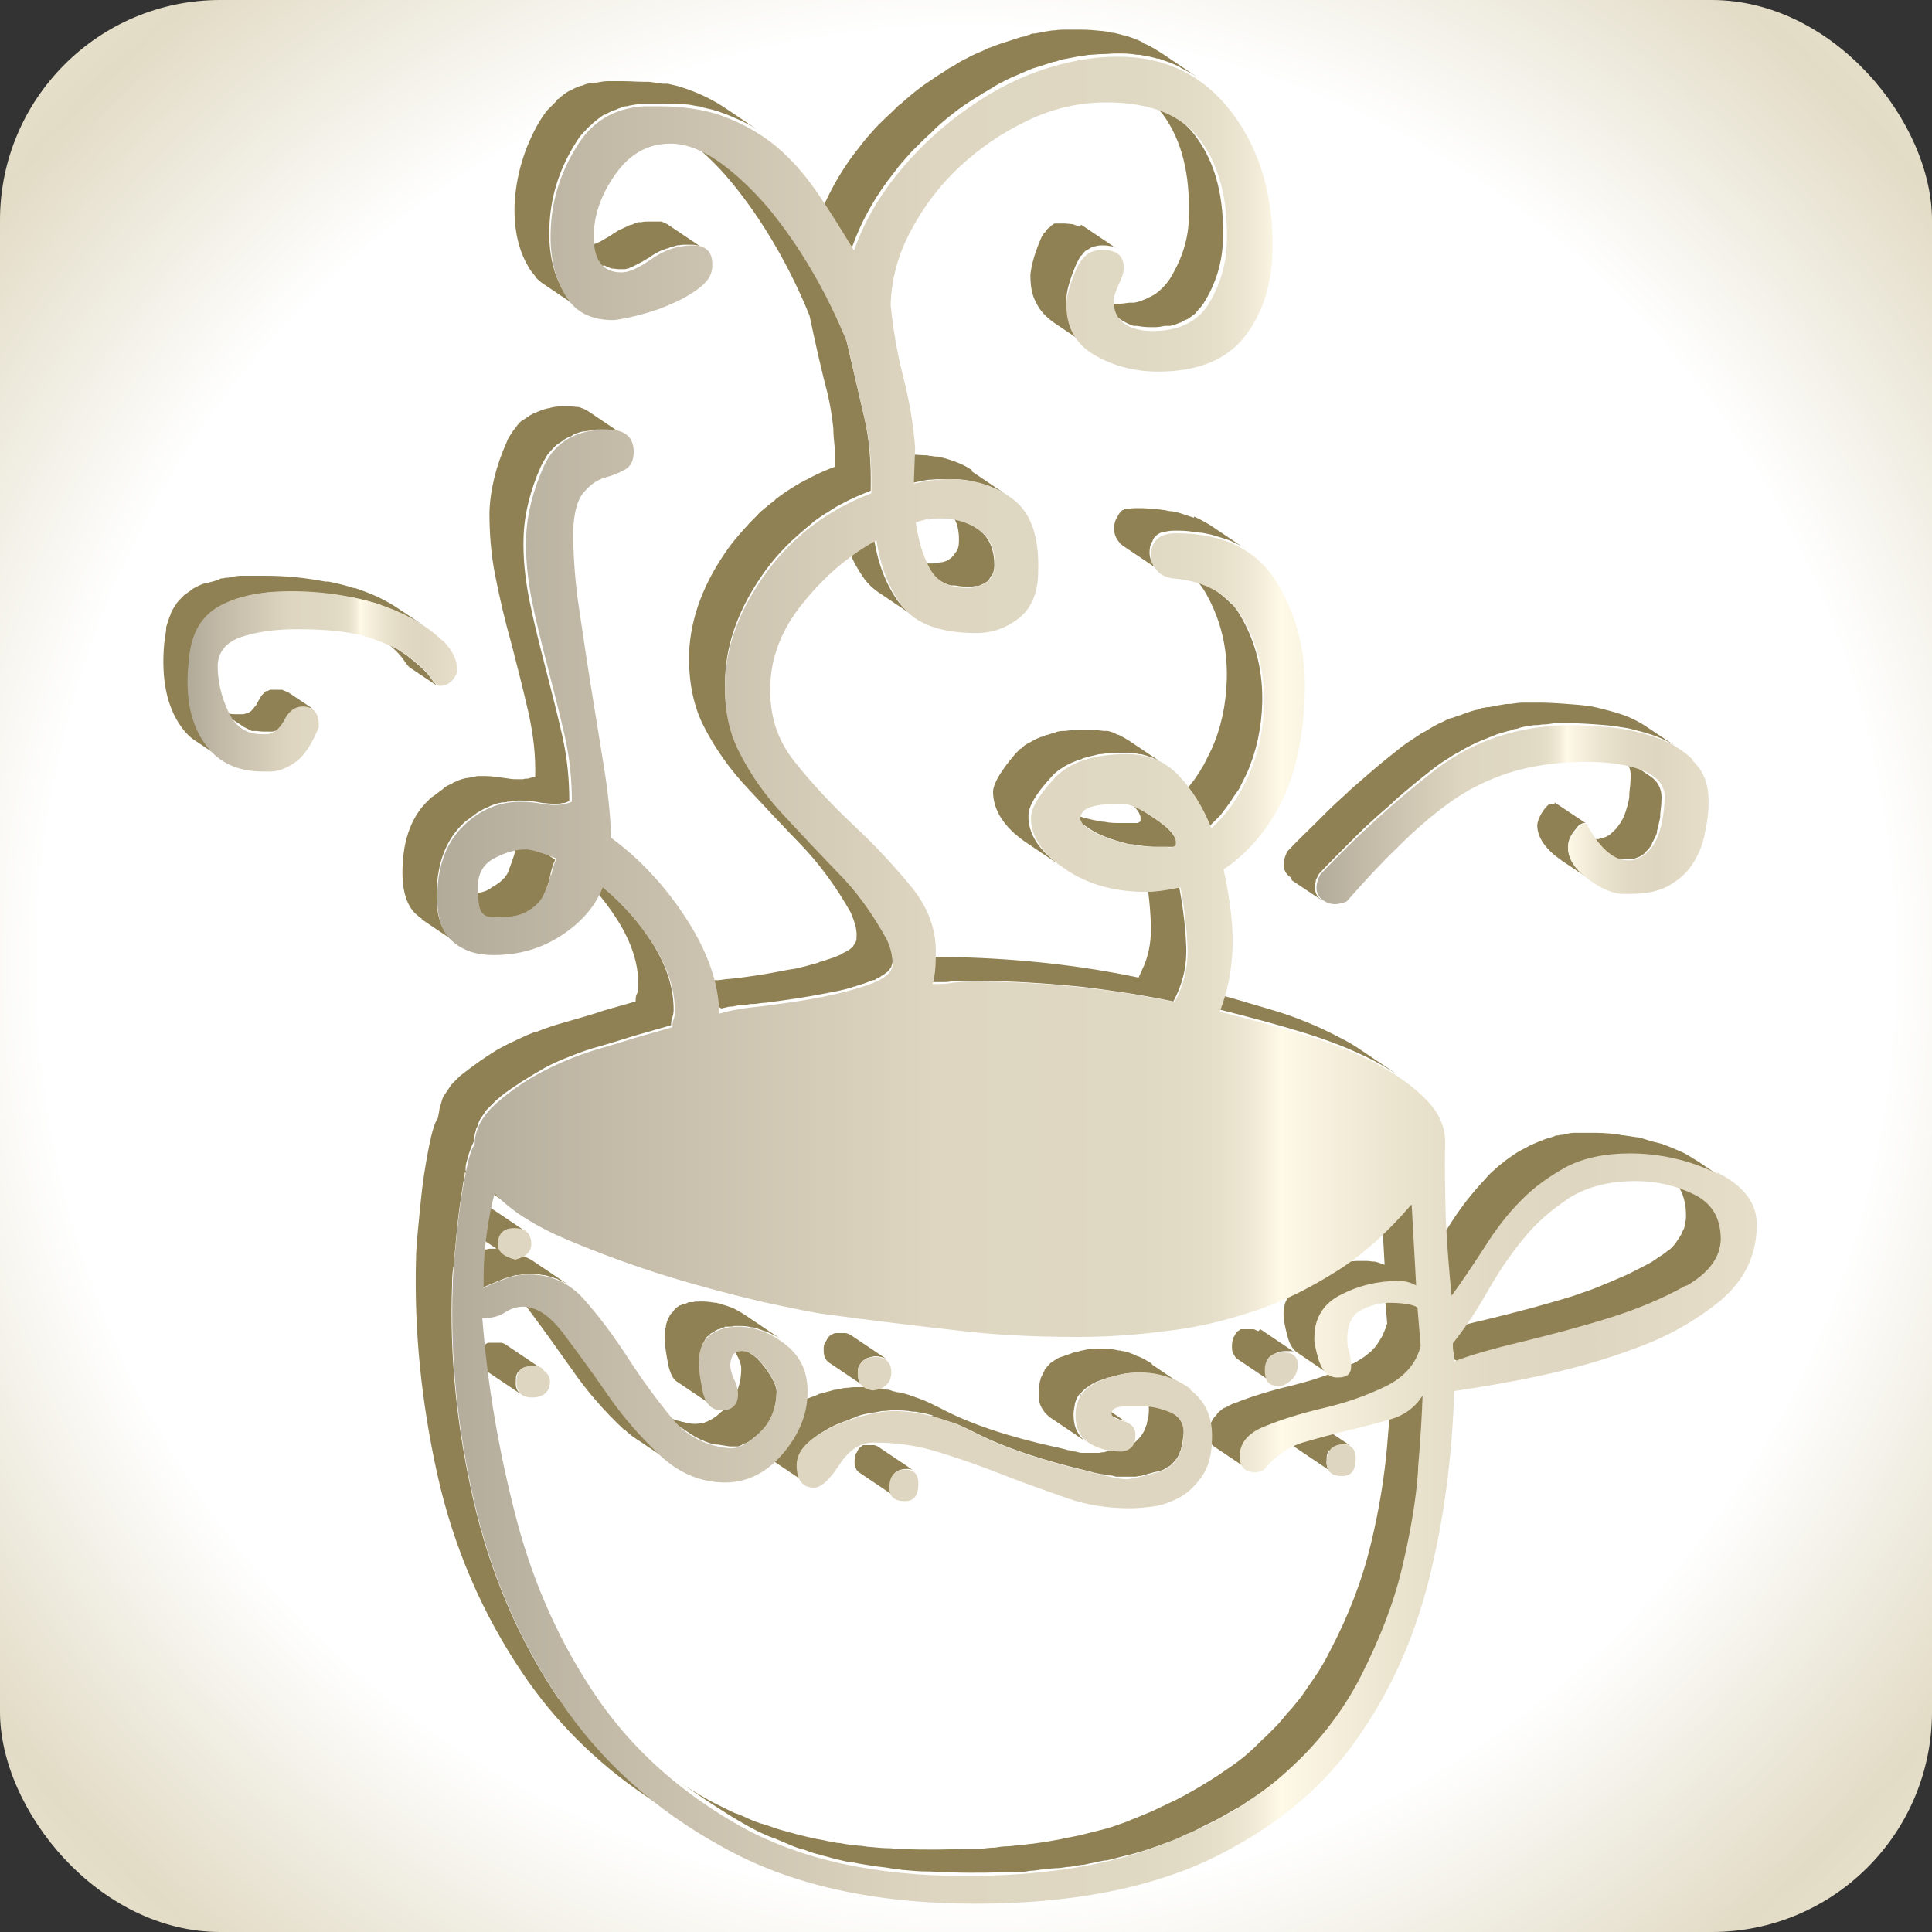 <?xml version="1.0" encoding="UTF-8"?>
<svg id="Capa_1" data-name="Capa 1" xmlns="http://www.w3.org/2000/svg" xmlns:xlink="http://www.w3.org/1999/xlink" viewBox="0 0 30 30">
  <rect x="0" y="0" width="30" height="30" fill="#333333" stroke="none"/>
  <defs>
    <style>
      .cls-1 {
        fill: url(#Degradado_sin_nombre_203-3);
      }

      .cls-2 {
        fill: url(#Degradado_sin_nombre_203);
      }

      .cls-3 {
        fill: #8f8153;
      }

      .cls-4 {
        fill: url(#Degradado_sin_nombre_22);
      }

      .cls-5 {
        fill: #ded6c0;
      }

      .cls-6 {
        fill: url(#Degradado_sin_nombre_203-2);
      }
    </style>
    <radialGradient id="Degradado_sin_nombre_22" data-name="Degradado sin nombre 22" cx="15" cy="15" fx="15" fy="15" r="26.13" gradientTransform="translate(-.06 -.13) rotate(-.24) scale(1 1.01)" gradientUnits="userSpaceOnUse">
      <stop offset=".55" stop-color="#fff"/>
      <stop offset=".62" stop-color="#f3f1e8"/>
      <stop offset=".73" stop-color="#e2dbc5"/>
      <stop offset=".76" stop-color="#e6dfc9"/>
      <stop offset=".79" stop-color="#f1ebd7"/>
      <stop offset=".82" stop-color="#fff9e8"/>
      <stop offset=".83" stop-color="#f9f3e1"/>
      <stop offset=".86" stop-color="#eae3ce"/>
      <stop offset=".9" stop-color="#e1d9c3"/>
      <stop offset=".94" stop-color="#ded6c0"/>
      <stop offset="1" stop-color="#e6dec9"/>
    </radialGradient>
    <linearGradient id="Degradado_sin_nombre_203" data-name="Degradado sin nombre 203" x1="20.42" y1="12.65" x2="26.53" y2="12.65" gradientUnits="userSpaceOnUse">
      <stop offset="0" stop-color="#b3ab9a"/>
      <stop offset=".12" stop-color="#c2baa7"/>
      <stop offset=".38" stop-color="#ded6c0"/>
      <stop offset=".53" stop-color="#dfd8c2"/>
      <stop offset=".57" stop-color="#e2dbc5"/>
      <stop offset=".59" stop-color="#e5dec9"/>
      <stop offset=".62" stop-color="#f0ead6"/>
      <stop offset=".64" stop-color="#fff9e8"/>
      <stop offset=".66" stop-color="#f9f3e1"/>
      <stop offset=".73" stop-color="#eae3ce"/>
      <stop offset=".8" stop-color="#e1d9c3"/>
      <stop offset=".87" stop-color="#ded6c0"/>
      <stop offset="1" stop-color="#e6dec9"/>
    </linearGradient>
    <linearGradient id="Degradado_sin_nombre_203-2" data-name="Degradado sin nombre 203" x1="6.78" y1="15.19" x2="27.28" y2="15.19" xlink:href="#Degradado_sin_nombre_203"/>
    <linearGradient id="Degradado_sin_nombre_203-3" data-name="Degradado sin nombre 203" x1="2.93" y1="10.6" x2="7.1" y2="10.6" xlink:href="#Degradado_sin_nombre_203"/>
  </defs>
  <rect class="cls-4" width="30" height="30" rx="3.42" ry="3.42"/>
  <g>
    <path class="cls-3" d="M25.13,13.34s.02,0,.03,0c.01,0,.02,0,.03,0,.03,0,.05,0,.08,0,0,0,.01,0,.02,0,.01,0,.02,0,.03,0,.01,0,.02,0,.03,0,0,0,0,0,0,0,.02,0,.04-.01.06-.02,0,0,0,0,0,0,.02,0,.05-.02.07-.03,0,0,0,0,0,0,0,0,.02-.01.03-.02.01,0,.02-.02.04-.03,0,0,0,0,0-.01.04-.03.07-.07.1-.12,0,0,0-.02.01-.03.02-.04.05-.09.07-.15,0,0,0-.02,0-.03.02-.06.03-.13.05-.21,0-.02,0-.03,0-.05.01-.08.02-.16.02-.26,0-.14-.06-.25-.18-.33l-.48-.32c.13.09.19.2.18.33,0,.09-.01.18-.02.26,0,.02,0,.04,0,.05-.01.08-.03.15-.05.21,0,0,0,.02-.01.03-.02.06-.04.11-.07.15,0,0,0,.02-.02.03-.03.05-.06.09-.1.12-.01.01-.03.03-.04.04,0,0-.02.01-.03.02-.03.02-.05.03-.09.04-.02,0-.04.01-.07.02-.01,0-.02,0-.03,0-.02,0-.03,0-.05,0-.04,0-.08,0-.11-.02,0,0-.02,0-.03,0-.04-.01-.08-.03-.11-.06l.48.32s.08.04.11.06Z"/>
    <path class="cls-3" d="M24.14,12.48s-.01,0-.02,0c0,0,0,0-.01,0,0,0,0,0,0,0,0,0,0,0-.01,0,0,0,0,0-.01,0,0,0-.01,0-.02,0,0,0,0,0,0,0,0,0,0,0,0,0,0,0,0,0-.02.01-.01.01-.03.03-.05.05-.08.1-.12.19-.13.27,0,.16.09.32.27.47.04.03.08.06.12.09l.48.32s-.08-.05-.12-.09c-.19-.15-.28-.31-.27-.47,0-.08.04-.17.13-.27.02-.03.04-.05.06-.06,0,0,0,0,0,0,.02-.01.04-.02.05-.02.01,0,.02,0,.03,0h0s0,0,0,0l-.48-.32Z"/>
    <path class="cls-3" d="M20.06,13.67l.48.32s-.03-.02-.04-.03c-.08-.07-.1-.16-.07-.27,0-.04.03-.07.05-.12.15-.16.31-.32.46-.47.05-.05.1-.1.15-.15.1-.1.21-.2.31-.29.09-.08.19-.16.28-.25.05-.04.09-.08.14-.12.14-.12.29-.24.43-.35.09-.07.18-.13.28-.19.04-.03.08-.05.12-.07.03-.02.07-.04.1-.06.05-.02.09-.05.14-.07.03-.02.07-.03.11-.05.05-.02.1-.04.15-.06.03-.01.07-.03.1-.04.06-.02.11-.03.17-.05.03,0,.06-.02.1-.03.03,0,.06-.01.08-.02.07-.02.15-.03.22-.04.04,0,.08,0,.12-.01.07,0,.13-.01.2-.02.08,0,.16,0,.25,0,.12,0,.3.01.54.03.12.01.24.03.36.05.12.03.24.06.36.1.15.05.29.12.42.21l-.48-.32c-.13-.09-.27-.16-.42-.21-.12-.04-.24-.07-.36-.1,0,0,0,0,0,0-.12-.03-.24-.04-.36-.05-.24-.02-.42-.03-.54-.03-.07,0-.13,0-.2,0-.02,0-.03,0-.05,0-.07,0-.13.01-.2.02-.04,0-.08,0-.12.01-.08.01-.15.03-.22.04-.02,0-.05,0-.07.01,0,0,0,0-.01,0-.03,0-.07.02-.1.03-.06.01-.11.03-.17.05-.04.01-.07.03-.11.04-.04.01-.08.03-.12.04,0,0-.02,0-.03.01-.04.01-.07.03-.11.05-.05.02-.09.04-.14.07-.04.02-.07.04-.1.06-.03.02-.06.03-.09.05-.01,0-.02.01-.03.02-.09.06-.19.12-.28.19-.14.11-.29.23-.43.35-.05.04-.09.08-.14.12-.08.07-.16.14-.24.21-.01.01-.03.03-.04.04-.1.09-.21.19-.31.29-.05.05-.1.1-.15.15-.15.15-.31.3-.46.46,0,0,0,0,0,0-.08.16-.08.29.02.38.01.01.03.02.04.03Z"/>
    <path class="cls-2" d="M26.28,11.81c.18.16.26.39.25.67,0,.14-.02.3-.06.47-.03.17-.1.33-.19.47-.09.14-.23.26-.4.35-.14.07-.32.11-.55.11-.05,0-.1,0-.16,0-.18-.02-.36-.11-.55-.26-.19-.15-.28-.31-.27-.47,0-.08.04-.17.13-.27.05-.06.09-.09.12-.09.03,0,.05.02.06.05.2.35.41.52.62.52.05,0,.1,0,.15-.03.26-.1.4-.42.42-.95,0-.18-.11-.32-.33-.41s-.52-.14-.88-.14c-.46,0-.86.06-1.21.17-.34.11-.66.27-.93.47-.28.2-.54.43-.8.69-.26.25-.52.53-.79.84-.06.02-.12.04-.18.04-.08,0-.15-.03-.21-.08-.1-.09-.1-.22-.02-.38.58-.61,1.17-1.15,1.78-1.62.61-.47,1.32-.7,2.14-.7.12,0,.3.01.54.03s.48.07.72.15c.24.08.45.2.62.37Z"/>
  </g>
  <g>
    <path class="cls-3" d="M25.39,20.33c.06-.02.11-.04.17-.06,0,0,.02,0,.03-.01.07-.03.14-.06.21-.09.03-.02.07-.03.1-.05.1-.05.2-.1.29-.15.02-.01.04-.02.06-.03.01,0,.02-.02.03-.02.02-.01.04-.02.06-.04.02-.01.04-.03.06-.04.02-.01.03-.03.05-.04,0,0,.01-.01.02-.02,0,0,.01-.01.02-.02.03-.03.06-.06.08-.09,0,0,.02-.02.02-.03.03-.04.05-.08.07-.11,0,0,0-.02.01-.03.02-.03.03-.06.04-.1,0-.01,0-.02,0-.03,0-.04.02-.08.02-.13,0-.28-.09-.5-.31-.64l-.55-.37c.21.14.31.36.31.64,0,.04,0,.09-.02.13,0,.01,0,.02,0,.03,0,.03-.02.07-.04.1,0,0,0,.02-.01.03-.02.04-.05.08-.07.11,0,0-.01.02-.02.03-.02.03-.05.06-.08.09-.01.01-.02.02-.04.03-.02.01-.03.03-.05.04-.02.01-.04.03-.06.04-.02.01-.04.02-.06.04-.03.02-.06.04-.09.06-.09.05-.19.1-.29.15-.03.02-.07.03-.1.05-.07.03-.14.06-.21.09-.06.03-.13.05-.19.08-.03.01-.07.03-.1.04-.1.04-.21.07-.31.11-.45.14-.91.26-1.36.37-.44.1-.77.2-1,.29l-.04-.46-.55-.37.05.6c-.02.06-.04.12-.07.18,0,.01-.01.02-.02.04-.03.05-.06.1-.1.15,0,0-.01.01-.02.02-.03.04-.07.07-.11.1-.02.02-.05.04-.07.05-.05.03-.1.07-.16.09-.12.06-.24.11-.37.15-.04-.04-.08-.1-.1-.18-.05-.17-.08-.3-.07-.37,0-.07.01-.13.03-.19,0-.02.01-.03.02-.05.01-.04.03-.08.05-.12,0-.01.02-.03.03-.04.03-.05.07-.09.12-.14,0,0,0,0,0,0,.05-.04.1-.08.17-.11.06-.03.12-.06.18-.08.08-.03.16-.06.25-.08,0,0,.01,0,.02,0,.09-.02.19-.03.29-.04.05,0,.1,0,.15,0,.04,0,.08,0,.12.02.05.01.1.03.15.05,0,0,0,0,0,0h0s0,0,0,0v-.22s.52.36.52.36c.17-.23.34-.49.51-.75.17-.27.35-.51.56-.72.1-.1.21-.2.32-.28,0,0,0,0,0,0,.12-.09.24-.17.38-.24.05-.03.11-.05.17-.07.06-.02.12-.04.18-.06.03,0,.05-.02.08-.02.02,0,.04,0,.07-.01.06-.01.11-.02.17-.03.03,0,.06,0,.09,0,.07,0,.15-.01.23-.01.12,0,.23,0,.35.02.04,0,.07.01.11.02.07.01.15.02.22.04.08.02.16.04.24.07.04.01.08.02.12.03.12.04.23.09.34.14.08.04.15.08.22.13h0s0,0,0,0l-.55-.37c-.07-.04-.14-.09-.22-.13-.11-.05-.23-.1-.34-.14-.04-.01-.08-.02-.12-.03-.08-.02-.16-.05-.24-.07,0,0-.02,0-.02,0-.07-.01-.13-.02-.2-.03-.04,0-.07-.01-.11-.02-.11-.01-.23-.02-.35-.02-.05,0-.1,0-.15,0-.03,0-.05,0-.08,0-.03,0-.06,0-.09,0-.06,0-.12.02-.17.03-.02,0-.04,0-.07.01,0,0-.01,0-.02,0-.02,0-.04.01-.06.02-.06.02-.12.03-.18.06-.01,0-.02,0-.03.01-.05.02-.09.04-.14.06-.06.03-.11.06-.17.09-.07.04-.14.09-.21.14,0,0,0,0,0,0-.06.05-.12.09-.18.15-.05.04-.1.09-.14.14-.2.21-.39.45-.56.72-.16.26-.32.49-.48.72l-.05-.99-.55-.37.07,1.26s-.1-.04-.15-.05c0,0,0,0-.01,0-.04,0-.08-.01-.11-.01-.04,0-.07,0-.11,0-.01,0-.03,0-.04,0-.1,0-.2.02-.29.04,0,0-.01,0-.02,0,0,0,0,0,0,0-.09.02-.17.05-.25.08,0,0-.01,0-.02,0-.05.02-.11.05-.16.07-.02.01-.04.02-.06.03-.04.02-.08.05-.11.08,0,0,0,0,0,0,0,0,0,0,0,0-.04.04-.08.09-.11.13,0,.01-.02.03-.03.04-.02.04-.04.08-.05.12,0,.02-.01.03-.02.05-.02.06-.03.12-.03.19,0,.07.02.19.07.37.03.1.08.18.14.22l.5.34s0,0,0,0c-.04.01-.08.03-.12.04-.14.05-.29.09-.44.13-.34.08-.64.17-.91.28,0,0,0,0-.01,0-.05.02-.1.05-.14.07,0,0,0,0-.01,0,0,0-.02.01-.03.02-.02.02-.04.03-.06.05-.01.01-.02.02-.03.04,0,0-.01.01-.02.02-.03.03-.05.07-.07.11,0,0,0,.02,0,.02-.01.04-.02.08-.03.13,0,.05,0,.09.02.13.01.03.03.06.06.08l.55.37c-.06-.04-.09-.11-.08-.21,0-.05.01-.09.03-.13,0,0,0-.02,0-.02.02-.04.04-.08.07-.11,0,0,.01-.01.02-.02.03-.03.06-.06.1-.08,0,0,.02-.01.03-.02.05-.03.1-.06.17-.08.27-.11.57-.2.91-.28.15-.04.29-.08.44-.13.04-.01.08-.03.12-.04.05-.02.09-.03.14-.05.09-.04.17-.07.25-.11,0,0,0,0,0,0-.01.24-.03.54-.06.89-.04.47-.12.98-.25,1.52-.13.55-.34,1.11-.64,1.68-.07.14-.15.28-.24.41-.03.04-.06.09-.09.13-.06.09-.12.18-.19.26-.04.05-.08.1-.13.15-.06.07-.12.15-.19.22-.05.05-.1.1-.15.15-.08.07-.15.15-.23.22-.12.11-.25.21-.39.3-.04.03-.09.06-.13.09-.09.06-.19.12-.29.18-.07.04-.14.08-.21.12-.09.05-.19.1-.28.14-.08.04-.15.07-.23.11-.14.06-.29.12-.44.18-.11.04-.22.08-.34.11-.04.01-.08.02-.12.03-.08.02-.16.04-.24.06-.05.01-.1.02-.15.03-.07.01-.13.03-.2.04-.05.01-.11.02-.17.03-.07.01-.14.02-.21.03-.06,0-.12.02-.18.02-.07,0-.14.02-.22.02-.06,0-.12.01-.18.02-.07,0-.15.01-.23.02-.06,0-.11,0-.17,0-.18,0-.35.01-.54.01-.17,0-.34,0-.51-.01-.05,0-.11,0-.16-.01-.11,0-.22-.01-.32-.02-.06,0-.12-.02-.19-.02-.09-.01-.19-.02-.28-.04-.06,0-.13-.02-.19-.03-.08-.02-.17-.03-.25-.05-.09-.02-.17-.04-.25-.06-.06-.02-.12-.03-.18-.05-.08-.02-.17-.05-.25-.08-.05-.02-.11-.03-.16-.05-.09-.03-.17-.07-.26-.11-.04-.02-.09-.03-.13-.05-.12-.06-.25-.12-.36-.18-.18-.1-.36-.21-.52-.32h0s0,0,0,0l.55.37c.17.11.34.22.52.32.12.07.24.13.36.18.04.02.09.03.13.05.09.04.17.07.26.11.05.02.11.04.16.05.08.03.16.06.25.08.06.02.12.03.18.05.08.02.16.04.25.06.01,0,.02,0,.03,0,.07.01.15.03.22.04.06.01.13.02.19.03.09.01.18.02.28.04.06,0,.12.02.18.02.11.01.22.02.32.02.05,0,.11,0,.16.01.17,0,.33.01.51.01.18,0,.36,0,.54-.01.02,0,.04,0,.07,0,.04,0,.07,0,.1,0,.08,0,.15,0,.23-.02.06,0,.12-.01.18-.02.07,0,.15-.02.22-.02.06,0,.12-.01.18-.02.07,0,.14-.02.21-.03.06,0,.11-.02.17-.03.07-.01.13-.03.2-.04.04,0,.07-.01.11-.02.02,0,.03,0,.04-.01.08-.02.16-.04.24-.06.04-.01.08-.02.11-.03.11-.03.23-.07.34-.11.1-.04.2-.07.29-.11.05-.02.1-.05.15-.07.08-.03.16-.07.23-.11.1-.05.19-.09.28-.14.07-.04.14-.08.21-.12.03-.02.06-.03.09-.05.07-.04.13-.09.2-.13.04-.03.09-.06.13-.09.14-.1.27-.2.39-.3.02-.02.04-.03.05-.05.06-.06.12-.12.18-.17.05-.05.1-.1.15-.15.07-.07.13-.15.19-.22.04-.05.09-.1.13-.15.07-.08.13-.17.19-.26.03-.04.06-.09.09-.13.09-.13.16-.27.24-.41.29-.57.51-1.13.64-1.68.13-.55.22-1.06.25-1.52.04-.47.06-.84.07-1.12l-.38-.25s.03-.02.04-.04c.01-.01.03-.02.05-.03.02-.02.04-.04.06-.07,0,0,.01-.01.02-.02.04-.05.07-.1.1-.15,0-.01.01-.02.02-.04.03-.06.05-.11.07-.18v-.11s.51.35.51.35c.23-.09.57-.19,1.03-.3.45-.11.91-.23,1.36-.37.11-.03.21-.07.31-.11.03-.01.07-.02.1-.04Z"/>
    <path class="cls-3" d="M20.64,22.56s.02-.04.04-.06c.02-.02.04-.04.07-.05,0,0,0,0,0,0,.03-.01.06-.02.1-.02.02,0,.04,0,.06,0,.02,0,.04.01.06.02l-.55-.37s-.04-.02-.06-.02c0,0,0,0,0,0-.02,0-.04,0-.06,0,0,0-.01,0-.02,0-.02,0-.04,0-.06,0-.01,0-.02,0-.03,0,0,0,0,0,0,0,0,0,0,0,0,0-.01,0-.02,0-.03.01-.01,0-.02.01-.03.02,0,0,0,0,0,0-.02.02-.03.04-.04.06,0,.01-.01.02-.02.03-.01.04-.02.08-.02.13,0,.08.02.14.07.17l.55.37c-.05-.03-.08-.09-.07-.17,0-.05,0-.09.02-.13,0-.01.01-.02.02-.03Z"/>
    <path class="cls-3" d="M19.54,20.67s-.05-.02-.07-.03c0,0,0,0,0,0-.03,0-.05,0-.08,0,0,0-.02,0-.02,0-.02,0-.05,0-.07,0,0,0-.02,0-.02,0,0,0,0,0,0,0,0,0,0,0-.01,0-.01,0-.02.01-.03.02-.01,0-.02.01-.03.02,0,0,0,0,0,0-.02.02-.03.04-.04.06,0,.01-.01.02-.02.03-.01.04-.02.08-.02.12,0,.05,0,.1.02.13s.03.06.06.08l.55.37c-.06-.04-.08-.11-.08-.21,0-.05,0-.09.02-.12,0-.01.01-.02.02-.03.01-.02.02-.04.04-.06.02-.02.05-.04.08-.05,0,0,0,0,0,0,.03-.01.07-.02.12-.02.03,0,.06,0,.09,0,.03,0,.05.02.07.03,0,0,0,0,0,0h0s0,0,0,0l-.55-.37Z"/>
    <path class="cls-3" d="M17.88,21.17c-.07-.04-.13-.08-.21-.11-.02,0-.04-.02-.07-.03-.05-.02-.1-.04-.16-.05-.01,0-.03,0-.04-.01-.01,0-.02,0-.03,0-.08-.02-.17-.03-.26-.03-.02,0-.04,0-.05,0,0,0-.02,0-.03,0-.07,0-.14.01-.22.03,0,0,0,0,0,0-.03,0-.07.02-.11.03-.02,0-.03,0-.05.01-.05.02-.11.04-.17.06,0,0,0,0,0,0-.04.01-.07.03-.1.05-.01,0-.02.02-.03.02,0,0-.02.01-.03.02,0,0-.02.01-.02.02-.03.03-.05.05-.08.09,0,0,0,0,0,.01-.02.04-.04.08-.06.12,0,.01,0,.02-.01.04-.01.05-.02.1-.02.16,0,.05,0,.09,0,.13.02.12.09.22.19.29l.55.37c-.13-.09-.2-.23-.2-.42,0-.06.01-.11.02-.16,0-.01,0-.03.01-.04.01-.04.03-.08.06-.12l.51.34s.08.04.14.06c.04.01.07.02.09.04l-.55-.37s-.06-.03-.09-.04c-.04-.01-.07-.02-.09-.03,0,0,0,0,0,0,.03-.04.06-.07.1-.1,0,0,.02-.01.03-.02.04-.03.09-.06.14-.08.06-.02.11-.04.17-.06.02,0,.03,0,.05-.01.04-.01.07-.02.11-.03.08-.02.15-.03.22-.03.03,0,.05,0,.08,0,.09,0,.17.01.26.03.02,0,.05.01.07.02.05.01.11.03.16.05.02,0,.04.02.07.03.07.03.14.07.21.11l-.55-.37Z"/>
    <path class="cls-3" d="M18.36,15.3h0s0,0,0,0l.55.37c.48.12.93.24,1.35.37.42.13.79.28,1.11.45.11.06.22.13.32.19h0s0,0,0,0l-.55-.37c-.1-.07-.2-.13-.32-.19-.32-.17-.69-.33-1.11-.45-.21-.06-.43-.13-.65-.19s-.46-.12-.7-.18Z"/>
    <path class="cls-3" d="M13.85,22.94s.02-.04.04-.06c.02-.02.04-.04.07-.05,0,0,0,0,0,0,.03-.01.06-.02.1-.02.02,0,.04,0,.06,0,.02,0,.04.01.06.02l-.55-.37s-.04-.02-.06-.02c0,0,0,0,0,0-.02,0-.04,0-.06,0,0,0-.01,0-.02,0-.02,0-.04,0-.05,0-.01,0-.02,0-.03,0,0,0,0,0,0,0,0,0,0,0,0,0-.01,0-.02,0-.03.02-.01,0-.02.01-.03.02,0,0,0,0,0,0-.02.02-.03.04-.04.06,0,.01-.01.02-.02.03-.01.04-.02.08-.02.13,0,.04,0,.07.02.1.01.03.03.05.06.07l.55.37c-.05-.03-.07-.09-.07-.17,0-.05,0-.09.02-.13,0-.01.01-.02.02-.03Z"/>
    <path class="cls-3" d="M14.45,21.99s.04,0,.05.01c.09.03.19.06.29.09.02,0,.04.02.06.02.1.04.2.09.3.14.45.23,1.05.43,1.78.6.06.02.12.03.17.04.02,0,.03,0,.05.01.02,0,.04.01.06.01,0,0,.01,0,.02,0,.04,0,.07.01.1.02.01,0,.03,0,.04,0,.04,0,.07,0,.1,0,0,0,0,0,.01,0,0,0,.02,0,.03,0,.01,0,.03,0,.05,0,.01,0,.03,0,.05,0,.02,0,.04,0,.07-.01,0,0,.01,0,.02,0,.02,0,.04-.01.06-.02.02,0,.03,0,.05-.01.05-.01.1-.03.16-.04.02,0,.05-.01.07-.02.03-.01.05-.02.07-.04,0,0,.01,0,.02-.01,0,0,.01,0,.02-.01.01,0,.03-.02.04-.03.03-.03.05-.05.08-.09,0,0,0,0,0,0,.03-.04.05-.1.07-.15,0-.01,0-.03.01-.04.01-.06.02-.12.03-.2,0-.03,0-.06,0-.09-.02-.09-.06-.15-.13-.2l-.55-.37c.09.06.14.16.14.29,0,.07-.01.14-.03.2,0,.01,0,.03-.01.04-.02.06-.04.11-.07.15,0,0,0,0,0,0-.03.05-.07.08-.11.12,0,0,0,0-.02.01-.05.03-.1.06-.16.07-.06.02-.11.03-.16.04-.02,0-.03,0-.05.01-.03,0-.06.01-.08.02-.02,0-.05,0-.07.01-.02,0-.03,0-.05,0-.02,0-.03,0-.05,0-.01,0-.03,0-.04,0-.03,0-.06,0-.1,0-.01,0-.03,0-.04,0-.03,0-.06-.01-.1-.02-.03,0-.06-.01-.09-.02-.02,0-.03,0-.05-.01-.05-.01-.11-.03-.17-.04-.73-.16-1.33-.36-1.78-.6-.1-.05-.2-.1-.3-.14-.02,0-.04-.02-.06-.02-.1-.04-.19-.07-.29-.09-.02,0-.04,0-.05-.01-.04,0-.07-.02-.11-.03-.04,0-.08-.01-.12-.02-.03,0-.06-.01-.09-.01-.06,0-.12-.01-.17-.01-.07-.05-.1-.12-.1-.23,0-.04,0-.07.02-.1,0,0,.01-.02.02-.02,0-.02.02-.03.03-.05.02-.02.04-.03.07-.05,0,0,0,0,0,0,.03-.01.07-.02.11-.03.04,0,.07,0,.1.01.03,0,.06.02.09.03l-.55-.37s-.05-.03-.09-.03c0,0,0,0,0,0-.03,0-.06,0-.1,0-.01,0-.03,0-.04,0-.02,0-.04.01-.06.02,0,0,0,0,0,0,0,0,0,0,0,0-.01,0-.02.01-.03.02-.01,0-.02.02-.03.03,0,0,0,0,0,0-.01.01-.02.03-.03.05,0,0-.01.02-.02.02-.01.03-.02.06-.02.1,0,.05,0,.1.02.14.02.04.04.07.08.09l.55.37s-.07,0-.11,0c0,0-.02,0-.03,0,0,0,0,0-.01,0-.03,0-.07,0-.12.01,0,0-.01,0-.02,0-.05,0-.11.02-.17.03,0,0-.02,0-.02,0-.07.02-.14.04-.22.06-.02,0-.03.01-.05.02-.05.02-.11.04-.16.06-.02,0-.03.01-.05.02-.08.04-.16.08-.24.12,0,0,0,0,0,0-.07.04-.13.09-.19.13-.01,0-.02.02-.03.03-.01.01-.02.02-.03.03-.01.01-.02.02-.03.03-.01.02-.03.03-.04.05,0,.01-.02.02-.02.03-.01.02-.02.04-.02.06,0,.01,0,.02-.01.03,0,.03-.01.06-.01.1,0,.15.03.26.11.31l.55.37c-.08-.05-.11-.16-.11-.31,0-.03,0-.07.01-.1,0-.01,0-.02.01-.03,0-.02.01-.04.02-.06,0-.01.01-.02.02-.03.01-.02.02-.03.04-.05,0-.01.02-.02.03-.03.02-.02.04-.04.06-.06.06-.05.13-.1.2-.14.08-.05.16-.09.24-.12.07-.03.14-.05.2-.08.02,0,.03-.01.05-.02.08-.03.16-.05.24-.06.07-.01.12-.02.17-.03,0,0,.01,0,.02,0,.05,0,.08-.01.12-.01.01,0,.03,0,.04,0,.09,0,.19,0,.29.02.03,0,.06,0,.09.01.08.01.15.03.23.05Z"/>
    <path class="cls-3" d="M18.26,13.05c-.02-.07-.08-.15-.18-.23-.05-.04-.1-.08-.15-.11l-.55-.37c.05.04.1.07.15.11.1.08.16.16.18.23,0,.02,0,.03,0,.05,0,0,0,0,0,.01,0,0,0,.02-.01.02,0,0-.02.01-.03.02,0,0,0,0,0,0-.02,0-.03,0-.06,0-.07,0-.13,0-.2,0-.09,0-.18,0-.26-.02-.03,0-.05,0-.07-.01-.08-.01-.16-.03-.24-.05-.21-.06-.37-.13-.47-.2l.55.37c.1.07.26.14.47.2.05.01.1.03.15.04.03,0,.06,0,.09.01.02,0,.05,0,.07.01.09.01.17.02.26.02.04,0,.08,0,.12,0,.03,0,.05,0,.08,0,0,0,.01,0,.02,0,.01,0,.03,0,.04,0,0,0,0,0,0,0,0,0,0,0,0,0,0,0,0,0,.01,0,0,0,0,0,.01,0,0,0,0,0,.01,0,0,0,0,0,0,0,0,0,0-.01.01-.02,0,0,0,0,0-.01,0-.01,0-.03,0-.05Z"/>
    <path class="cls-3" d="M10.89,22.36s.04.01.05.02c.05.02.11.04.16.05.01,0,.02,0,.03,0,0,0,0,0,.01,0,.06.01.12.02.19.03,0,0,.01,0,.02,0,.02,0,.05,0,.07,0,0,0,0,0,.01,0,0,0,.01,0,.02,0,.01,0,.03,0,.04-.01.01,0,.02-.01.04-.02.01,0,.02-.01.04-.02,0,0,.01,0,.02,0,0,0,.02-.02.03-.02.03-.02.06-.04.09-.07,0,0,.02-.01.03-.02.02-.02.04-.03.06-.05.17-.16.25-.37.26-.63,0-.09-.06-.22-.18-.38-.06-.08-.12-.15-.18-.19l-.55-.37c.06.04.12.1.18.19.12.16.18.29.18.38,0,.26-.09.47-.26.63-.03.03-.06.05-.08.07-.03.03-.06.05-.09.07-.02.01-.03.02-.05.03-.01,0-.02.01-.04.02-.03.01-.05.02-.07.03,0,0-.01,0-.02,0-.03,0-.07.01-.1.01-.07,0-.13-.01-.19-.03-.02,0-.03,0-.04-.01-.06-.01-.11-.03-.16-.05-.02,0-.04-.01-.05-.02-.06-.03-.12-.06-.18-.1h0s0,0,0,0l.55.37c.06.04.12.07.18.1Z"/>
    <path class="cls-3" d="M19.12,9.38c-.06-.07-.14-.13-.21-.19l-.55-.37c.16.11.29.25.38.42.22.4.32.83.31,1.3-.01.4-.09.77-.24,1.1-.04.08-.08.16-.12.24-.02.03-.04.06-.06.1-.03.04-.05.08-.08.12-.02.03-.05.06-.07.09-.03.03-.05.07-.08.1-.03.03-.05.05-.08.08-.03.03-.06.06-.09.09l.55.37s0,0,0,0c.03-.03.06-.06.09-.09.03-.03.05-.05.08-.08.03-.04.06-.08.09-.12.02-.03.04-.05.06-.08.03-.05.06-.1.1-.15.01-.02.03-.04.04-.06.04-.08.08-.16.12-.24.15-.34.23-.71.24-1.1.01-.47-.09-.9-.31-1.3-.05-.09-.1-.17-.17-.24Z"/>
    <path class="cls-3" d="M10.44,20.38s-.02.02-.03.03c-.01.02-.02.04-.03.06,0,.01-.01.02-.02.04,0,.02-.02.05-.02.08,0,.01,0,.03-.01.04,0,.04-.01.09-.01.14,0,.09.02.24.06.44.03.12.07.21.14.25l.55.37c-.07-.05-.12-.13-.14-.25-.04-.2-.06-.34-.06-.44,0-.05,0-.1.01-.14,0-.01,0-.03.01-.04,0-.03.01-.05.02-.08,0-.01.01-.03.02-.04.01-.02.02-.04.03-.06,0-.01.02-.02.03-.03.02-.02.04-.04.06-.05.02-.01.04-.02.06-.04.02,0,.03-.02.05-.02.02,0,.03-.01.05-.02.02,0,.04-.01.05-.02.01,0,.03,0,.05,0,.03,0,.06,0,.09-.01.02,0,.05,0,.07,0,.06,0,.13,0,.19.02.02,0,.04,0,.06.01.05.01.1.03.15.05.02,0,.04.01.06.02.06.03.13.06.19.1,0,0,0,0,0,0h0s0,0,0,0l-.55-.37c-.06-.04-.13-.08-.19-.11-.02,0-.04-.02-.06-.02-.05-.02-.1-.03-.15-.05-.01,0-.02,0-.04-.01,0,0-.01,0-.02,0-.06-.01-.13-.02-.19-.02-.01,0-.03,0-.04,0,0,0-.02,0-.03,0-.03,0-.06,0-.09.01,0,0-.02,0-.03,0,0,0-.01,0-.02,0-.02,0-.04.01-.05.02-.01,0-.02,0-.03.01,0,0-.01,0-.02,0-.02,0-.03.02-.05.02-.01,0-.02,0-.03.02-.01,0-.02.01-.03.02-.01,0-.02.02-.03.03,0,0-.02.02-.02.03Z"/>
    <path class="cls-3" d="M14.46,15.25c.05,0,.11,0,.16,0,0,0,0,0,0,0,.05,0,.1,0,.15-.01.05,0,.1-.01.15-.01.05,0,.1,0,.16,0,.44,0,.93.02,1.47.07.27.02.55.06.82.1.28.04.56.09.85.15h0s0,0,0,0c.14-.26.21-.54.2-.84-.01-.3-.05-.62-.11-.94l-.55-.37c.06.33.1.64.11.94.01.23-.02.44-.1.64-.03.07-.06.13-.09.2-.57-.12-1.13-.2-1.67-.25-.54-.05-1.03-.07-1.47-.07-.05,0-.11,0-.16,0,0,0,0,0,0,0-.05,0-.1,0-.15.01-.05,0-.1.01-.15.01-.05,0-.1,0-.15,0,0,0,0,0,0,0h0s0,0,0,0l.55.37Z"/>
    <path class="cls-3" d="M15.85,11.62s-.05.05-.08.08c-.22.26-.34.45-.35.59,0,.28.16.55.51.79,0,0,.02.01.03.02l.55.37s-.02-.01-.03-.02c-.35-.24-.52-.51-.51-.79,0-.14.12-.34.35-.59.05-.06.11-.11.18-.15,0,0,.02-.01.03-.02.07-.04.14-.07.22-.1.03,0,.05-.02.08-.03.08-.02.15-.04.24-.06,0,0,.02,0,.03,0,.11-.02.23-.02.36-.02.08,0,.15,0,.23.02.02,0,.04,0,.06.01.04.01.08.02.12.04.02,0,.04.01.05.02.06.02.11.05.16.09l-.55-.37c-.05-.03-.1-.06-.16-.09-.02,0-.04-.01-.05-.02-.04-.02-.08-.03-.12-.04-.01,0-.02,0-.03,0,0,0-.02,0-.03,0-.07-.01-.15-.02-.23-.02-.05,0-.1,0-.15,0-.08,0-.15.01-.22.02,0,0-.02,0-.03,0-.05,0-.1.01-.14.03-.03,0-.06.02-.1.03-.03,0-.06.02-.08.03-.01,0-.03,0-.04.01-.06.02-.11.05-.16.08,0,0,0,0-.01,0-.01,0-.02.01-.03.02-.04.02-.07.05-.1.08Z"/>
    <path class="cls-3" d="M8.05,21.32s.02-.04.03-.05c.02-.02.04-.03.07-.04,0,0,0,0,0,0,.03,0,.06-.01.1-.01.03,0,.06,0,.08,0,.02,0,.04.01.06.02l-.55-.37s-.04-.02-.06-.02c0,0,0,0,0,0-.02,0-.05,0-.08,0,0,0-.01,0-.02,0-.02,0-.04,0-.06,0,0,0-.01,0-.02,0,0,0,0,0,0,0,0,0,0,0-.01,0-.01,0-.02,0-.03.01,0,0-.02.01-.03.02,0,0,0,0,0,0-.01.01-.02.03-.03.05,0,0-.01.02-.02.03-.01.03-.02.07-.02.11,0,.05,0,.09.02.13.01.03.03.06.06.08l.55.37c-.06-.04-.09-.11-.08-.21,0-.04,0-.08.02-.11,0-.01.01-.02.02-.03Z"/>
    <path class="cls-3" d="M9.7,22.2c.07.07.14.12.22.17l.55.37c-.07-.05-.15-.11-.22-.17-.3-.28-.58-.6-.82-.95-.24-.35-.47-.66-.68-.94-.05-.07-.1-.13-.16-.18-.05-.05-.1-.1-.16-.13l-.55-.37c.1.07.21.17.31.31.21.28.44.6.68.94.24.35.52.67.82.95Z"/>
    <path class="cls-3" d="M14.83,8.59s-.04.06-.07.08c-.04.03-.08.05-.13.06,0,0-.01,0-.02,0-.05.01-.1.02-.15.02-.08,0-.15,0-.21-.03-.01,0-.02,0-.03,0-.06-.02-.12-.04-.17-.07l.55.37s.1.06.17.07c0,0,.02,0,.03,0,0,0,.01,0,.02,0,.06.01.12.02.19.02.01,0,.02,0,.03,0,.03,0,.07,0,.1-.01,0,0,.01,0,.02,0,0,0,.01,0,.02,0,.01,0,.02,0,.03-.01.02,0,.04-.02.07-.03,0,0,.02-.01.03-.02.01,0,.02-.01.03-.02.02-.02.03-.04.04-.06,0-.01.02-.02.03-.04.02-.04.03-.09.03-.14,0-.25-.08-.44-.25-.56l-.55-.37c.17.12.26.3.25.56,0,.06-.01.1-.03.14,0,.01-.02.02-.03.04Z"/>
    <path class="cls-3" d="M18.29,1.85l-.55-.37c.12.08.23.19.32.3.29.4.42.92.4,1.58,0,.33-.1.64-.27.93-.04.07-.09.13-.14.18,0,0,0,.01-.02.02-.05.05-.11.09-.17.12-.01,0-.02.01-.04.02-.07.03-.14.06-.21.07-.02,0-.04,0-.07,0-.07.01-.15.02-.23.02s-.16,0-.23-.03c-.01,0-.02,0-.03,0-.06-.02-.12-.04-.17-.08,0,0,0,0,0,0h0s0,0,0,0l.55.37c.05.03.11.06.17.08,0,0,.02,0,.03,0,0,0,.01,0,.02,0,.06.01.13.02.21.02.03,0,.05,0,.08,0,.05,0,.1-.01.15-.02.02,0,.05,0,.07,0,0,0,0,0,.01,0,.05-.01.11-.03.15-.05.02,0,.03-.01.04-.02.01,0,.02-.01.04-.02.01,0,.03-.01.05-.02.04-.03.08-.06.12-.09,0,0,0,0,0,0,0,0,0-.01.01-.02.05-.05.1-.11.14-.18.17-.29.26-.6.27-.93.02-.65-.11-1.18-.4-1.58-.04-.06-.09-.12-.14-.17s-.11-.1-.17-.14Z"/>
    <path class="cls-3" d="M16.76,3.52s-.07-.03-.11-.04c0,0,0,0,0,0-.04,0-.08-.01-.13-.01,0,0-.01,0-.02,0-.02,0-.05,0-.07,0-.01,0-.02,0-.03,0,0,0,0,0-.01,0,0,0,0,0-.01,0-.02,0-.03.02-.05.03-.01,0-.02.02-.03.03,0,0,0,0-.01,0,0,0,0,0,0,0-.02.02-.04.04-.05.06,0,.01-.02.02-.03.03-.03.04-.05.09-.07.14-.09.22-.13.39-.14.51,0,.16.02.31.09.43.06.13.16.23.29.32l.55.37c-.26-.17-.38-.43-.37-.75,0-.12.05-.29.14-.51.02-.05.05-.1.07-.14,0-.01.02-.02.03-.03.02-.03.04-.05.06-.07,0,0,0,0,.01,0,.03-.02.06-.04.1-.06,0,0,0,0,.01,0,.04-.01.08-.02.12-.02.05,0,.09,0,.13.01.04,0,.08.02.11.04,0,0,0,0,0,0h0s0,0,0,0l-.55-.37Z"/>
    <path class="cls-3" d="M13.03,7.98c.06.4.19.73.4,1.02.03.04.06.07.09.1s.07.06.11.09l.55.37c-.08-.05-.15-.12-.21-.19-.21-.28-.34-.62-.4-1.02l-.55-.37Z"/>
    <path class="cls-3" d="M15.09,7.3c-.07-.05-.15-.09-.23-.12-.03-.01-.05-.02-.08-.03-.06-.02-.12-.04-.18-.05-.01,0-.03,0-.04-.01-.03,0-.06,0-.09-.01-.02,0-.04,0-.07-.01-.08,0-.15-.01-.23-.01-.04,0-.08,0-.12,0,0,0-.01,0-.02,0-.06,0-.11,0-.16.01-.06,0-.12.02-.19.04-.02,0-.04.01-.07.02l.55.37c.09-.02.18-.04.26-.05.05,0,.1-.01.16-.01.04,0,.09,0,.14,0,.08,0,.16,0,.23.01.02,0,.05,0,.07.01.04,0,.09.02.13.03.06.01.12.03.18.05.03,0,.05.02.08.03.08.03.16.07.23.12,0,0,0,0,0,0h0s0,0,0,0l-.55-.37Z"/>
    <path class="cls-3" d="M8,13.22c-.03.11-.07.21-.11.32-.01.03-.03.05-.05.08,0,0-.01.02-.02.02-.01.02-.03.03-.05.05,0,0-.02.02-.03.02-.02.02-.04.03-.07.05-.02.01-.04.02-.06.04-.05.03-.1.05-.16.06,0,0-.02,0-.03,0-.06.01-.12.02-.18.02-.05,0-.11,0-.16,0-.02,0-.04,0-.06,0-.02,0-.04-.01-.06-.02l.55.37s.04.02.06.02c0,0,0,0,0,0,.02,0,.04,0,.06,0,.06,0,.11,0,.16,0,.02,0,.04,0,.06,0,.04,0,.08,0,.12-.02,0,0,.02,0,.03,0,0,0,0,0,0,0,.04,0,.07-.02.1-.03.02,0,.04-.02.06-.03.01,0,.03-.01.04-.02,0,0,.01,0,.02-.01.02-.02.05-.03.07-.05,0,0,.01,0,.02-.01,0,0,0,0,0,0,.02-.02.03-.03.05-.05,0,0,.01-.02.02-.02.02-.03.04-.05.05-.08.05-.11.09-.21.11-.32.02-.11.05-.19.08-.26l-.55-.37c-.03.07-.05.16-.08.26Z"/>
    <path class="cls-3" d="M13.23,3.84c.15-.42.37-.81.66-1.17.08-.11.17-.21.26-.31.03-.03.06-.06.09-.09.07-.07.14-.14.21-.2.03-.03.06-.06.09-.09.11-.1.22-.19.34-.28.11-.08.23-.16.35-.23.04-.03.09-.05.13-.08.06-.03.11-.07.17-.1.05-.02.09-.05.14-.07.06-.03.12-.05.18-.08.08-.03.15-.07.23-.09.09-.03.19-.06.28-.09.03,0,.05-.01.08-.02.06-.02.12-.03.18-.04.05-.01.1-.02.16-.03.05,0,.1-.02.16-.02.05,0,.1-.01.16-.01.08,0,.16-.01.24-.01.11,0,.21,0,.31.02.03,0,.06,0,.09.01.08.01.16.03.23.05.02,0,.03,0,.05.01.09.03.17.06.26.1.02,0,.04.02.05.03.08.04.17.09.25.14l-.55-.37c-.08-.05-.16-.1-.25-.14-.02,0-.04-.02-.05-.03-.08-.04-.17-.07-.26-.1-.02,0-.03,0-.05-.01-.04-.01-.08-.02-.12-.03-.04,0-.07-.01-.11-.02-.03,0-.06-.01-.09-.01-.1-.01-.2-.02-.31-.02-.06,0-.11,0-.17,0-.02,0-.05,0-.07,0-.05,0-.1,0-.16.01-.05,0-.1.01-.16.02s-.1.02-.16.03c-.03,0-.06,0-.08.02-.03,0-.06.02-.1.03-.03,0-.05.01-.08.02-.09.03-.19.06-.28.09-.06.02-.11.04-.16.06-.02,0-.05.02-.07.03-.06.03-.12.05-.18.08-.05.02-.09.05-.14.07-.06.03-.11.06-.17.1-.03.02-.06.03-.09.05-.01,0-.03.02-.04.03-.12.07-.23.15-.35.23-.12.09-.23.18-.34.28-.01.01-.03.02-.04.03-.02.02-.03.03-.05.05-.07.07-.14.13-.21.2-.03.03-.06.06-.09.09-.09.1-.18.2-.26.31-.22.27-.39.56-.53.86-.05.1-.09.2-.13.31h0s.55.37.55.37Z"/>
    <path class="cls-3" d="M11.53,2.79c-.13-.12-.26-.23-.4-.32,0,0-.01,0-.02-.01l-.55-.37s.01,0,.02.01c.27.19.53.43.77.72.24.29.47.62.68.98.21.36.39.73.54,1.1.1.47.19.87.28,1.21.04.17.07.35.09.54,0,.09.01.19.02.29,0,.1,0,.2,0,.31-.03.01-.05.02-.08.03-.13.05-.25.11-.36.17-.03.01-.05.03-.08.04-.03.02-.07.04-.1.06-.1.06-.19.12-.28.19-.01,0-.02.02-.03.03-.07.05-.13.1-.2.16-.04.03-.07.07-.1.1-.03.03-.06.06-.09.09-.1.11-.2.22-.3.35-.41.56-.62,1.12-.64,1.68-.01.44.07.83.24,1.15.17.33.39.64.66.93.27.29.55.59.84.89.29.3.55.66.77,1.05.06.14.1.27.09.38,0,.03,0,.06-.02.09,0,0-.01.02-.02.03-.01.02-.02.04-.04.05-.02.02-.05.04-.09.06-.02.01-.05.02-.07.04-.02.01-.05.02-.07.03-.07.03-.15.05-.23.08-.02,0-.04.01-.06.02-.08.02-.17.05-.26.07-.07.02-.14.03-.21.04-.3.06-.6.11-.9.14-.07,0-.13.02-.19.02-.02,0-.04,0-.05,0-.04,0-.08.01-.12.02-.02,0-.03,0-.05,0-.04,0-.08.02-.12.02,0,0-.02,0-.03,0,0,0,0,0,0,0-.04.01-.08.02-.12.03l.55.37s.08-.02.13-.03c0,0,.02,0,.03,0,.04,0,.08-.02.12-.02.02,0,.03,0,.05,0,.04,0,.08-.01.12-.02.02,0,.04,0,.05,0,.06,0,.12-.02.19-.02.3-.04.6-.08.9-.14.07-.01.14-.03.21-.04,0,0,0,0,0,0,.09-.02.18-.04.26-.07.02,0,.04-.01.06-.02.08-.02.16-.05.23-.08,0,0,.01,0,.02,0,.02,0,.03-.02.05-.03.03-.01.05-.02.07-.04,0,0,0,0,.01,0,.03-.02.05-.04.08-.06,0,0,0,0,0,0,.02-.02.03-.03.04-.05,0,0,.02-.02.02-.03.01-.03.02-.06.02-.09,0-.12-.03-.25-.09-.38-.22-.4-.47-.75-.77-1.05-.29-.3-.57-.6-.84-.89-.27-.29-.49-.6-.66-.93-.18-.33-.26-.71-.24-1.15.02-.56.23-1.12.64-1.68.09-.12.19-.24.3-.35.03-.03.06-.06.09-.09.1-.09.2-.18.3-.26.01,0,.02-.02.03-.03.12-.09.25-.17.38-.25.03-.01.05-.03.08-.04.14-.08.29-.14.44-.2h0s0,0,0,0c.01-.42-.02-.8-.1-1.14-.08-.34-.17-.74-.28-1.21-.15-.37-.33-.74-.54-1.1-.21-.36-.44-.69-.68-.98-.12-.15-.25-.28-.38-.4Z"/>
    <path class="cls-3" d="M18.54,8.04s-.06-.02-.09-.03c-.07-.02-.13-.05-.2-.06-.01,0-.03,0-.04-.01-.04,0-.09-.01-.13-.02-.03,0-.06-.01-.09-.01-.1-.01-.2-.02-.3-.02-.01,0-.03,0-.04,0-.04,0-.07,0-.1.01,0,0-.01,0-.02,0,0,0,0,0-.01,0,0,0-.02,0-.03,0-.02,0-.03.01-.05.02-.02,0-.03.02-.04.03,0,0,0,0,0,0-.02.02-.04.05-.05.08,0,.01-.02.02-.02.03-.02.04-.03.09-.03.15,0,.07.02.14.08.21.02.03.05.05.08.07l.55.37s-.05-.04-.08-.07c-.06-.07-.08-.14-.08-.21,0-.06.01-.11.03-.15,0-.01.02-.02.02-.04.01-.03.03-.05.05-.07.03-.03.07-.05.11-.06,0,0,0,0,.01,0,.05-.01.1-.02.16-.02.11,0,.21,0,.3.02.03,0,.06,0,.09.01.06,0,.12.02.18.03.07.02.14.04.2.06.03.01.06.02.09.03.09.04.18.08.26.14l-.55-.37c-.08-.05-.17-.1-.26-.14Z"/>
    <path class="cls-3" d="M8.68,26.39c-.63-.93-1.07-1.97-1.33-3.1-.26-1.13-.37-2.25-.33-3.34,0-.06,0-.16.02-.28l.47.32c.05-.03.12-.05.18-.08.05-.02.1-.04.15-.06.06-.02.11-.03.17-.05.03,0,.06,0,.09-.01.04,0,.08-.01.11-.01.08,0,.15,0,.22.02.02,0,.04,0,.06.01.04.01.09.02.13.04.02,0,.04.01.05.02.06.03.11.05.17.09,0,0,0,0,0,0h0s0,0,0,0l-.55-.37c-.05-.04-.11-.06-.17-.09-.02,0-.04-.01-.05-.02-.04-.02-.08-.03-.13-.04-.01,0-.02,0-.03-.01,0,0-.02,0-.03,0-.04,0-.08-.01-.12-.02-.01-.03-.02-.06-.02-.09,0-.04,0-.08.02-.11,0-.01.01-.02.02-.03,0-.02.02-.04.03-.05.02-.02.04-.03.07-.04,0,0,0,0,0,0,.03,0,.06-.01.1-.01s.07,0,.1.01c.03,0,.06.02.08.03l-.55-.37s-.05-.03-.08-.03c0,0,0,0,0,0-.03,0-.06,0-.1,0,0,0-.01,0-.02,0-.02,0-.04,0-.06,0,0,0-.01,0-.02,0,0,0,0,0,0,0,0,0,0,0-.01,0-.01,0-.02,0-.03.01,0,0-.02.01-.03.02,0,0,0,0,0,0-.01.01-.02.03-.03.05,0,0-.01.02-.02.03-.01.03-.02.07-.02.11,0,.07.03.13.1.17l.42.28s-.03,0-.04,0c-.01,0-.03,0-.04,0-.02,0-.05,0-.07.01-.03,0-.06,0-.09.01,0,0-.01,0-.02,0-.05.01-.1.03-.15.04-.05.02-.09.04-.14.05,0,0,0,0-.01,0-.03.01-.06.03-.09.04,0-.02,0-.05,0-.07.02-.21.04-.44.07-.68.03-.22.06-.41.09-.59.03.03.07.07.11.1.07.06.14.11.22.17l.55.37c-.08-.05-.15-.11-.22-.17-.07-.06-.13-.12-.19-.18l-.46-.31s0-.04,0-.05c0-.05.02-.1.03-.14.03-.12.07-.21.1-.27h0c0-.06.01-.11.03-.17,0-.02.01-.04.02-.05.01-.04.02-.07.04-.11.01-.02.03-.04.04-.06.02-.03.04-.06.06-.09.02-.02.04-.04.06-.06.03-.03.06-.06.09-.09.1-.09.21-.17.32-.24.03-.02.06-.04.09-.06.11-.07.23-.14.35-.21.13-.07.27-.13.4-.18.15-.06.29-.11.44-.15.28-.08.49-.15.63-.19l.49-.14s0-.09.02-.12c.01-.03.02-.07.02-.12,0-.33-.1-.66-.32-1.02-.22-.35-.49-.65-.8-.91l-.55-.37c.31.26.58.56.8.91.22.35.33.69.32,1.02,0,.05,0,.09-.02.12-.02.04-.02.08-.02.12l-.49.14c-.14.05-.35.11-.63.19-.15.04-.29.09-.44.15,0,0-.01,0-.02,0-.13.05-.25.11-.38.17-.09.05-.18.09-.27.15-.03.02-.06.04-.09.06-.03.02-.06.04-.09.06-.11.08-.22.16-.32.24,0,0,0,0-.01.01-.03.03-.05.05-.08.08-.02.02-.04.04-.06.07-.02.03-.04.06-.06.09-.01.02-.03.04-.04.06-.02.03-.03.07-.04.11,0,.02-.02.04-.02.06-.01.06-.02.11-.03.17-.05.07-.09.21-.13.4-.04.2-.08.42-.11.66-.03.25-.05.47-.07.68-.02.21-.03.36-.03.45-.03,1.1.08,2.21.33,3.34.25,1.13.7,2.17,1.33,3.1.5.74,1.14,1.38,1.91,1.9l.55.37c-.77-.52-1.4-1.15-1.91-1.9Z"/>
    <path class="cls-3" d="M6.54,14.27l.55.37s-.05-.03-.07-.05c-.17-.14-.25-.38-.24-.73.01-.47.15-.82.41-1.07.03-.03.07-.06.1-.08.04-.03.08-.06.12-.09.05-.03.1-.06.15-.08.01,0,.03-.01.04-.02.07-.03.13-.05.2-.06.03,0,.05,0,.08-.01.06,0,.11-.02.17-.02.12,0,.24.01.38.04.05,0,.09.01.14.01.01,0,.03,0,.04,0,.01,0,.03,0,.04,0,.03,0,.05,0,.08-.01,0,0,.02,0,.02,0,.03,0,.06-.02.09-.03,0-.33-.03-.66-.11-1.02-.08-.35-.17-.7-.26-1.05-.09-.35-.18-.7-.25-1.05-.07-.35-.1-.68-.09-.98.01-.35.1-.72.27-1.1.03-.06.06-.11.09-.16,0-.01.02-.03.03-.04.03-.04.06-.07.09-.1.01-.01.02-.02.03-.03.03-.02.06-.04.09-.06.01,0,.02-.02.04-.03.02-.01.05-.03.08-.04.02,0,.04-.02.05-.03.05-.02.1-.04.15-.05,0,0,.01,0,.02,0,.06-.01.13-.02.2-.03.04,0,.07,0,.11,0,.06,0,.11,0,.15.02.05.01.09.03.13.05l-.55-.37s-.08-.04-.13-.05c0,0,0,0,0,0-.04,0-.09-.01-.15-.01-.03,0-.06,0-.08,0-.01,0-.02,0-.03,0-.07,0-.14.01-.2.03,0,0,0,0-.01,0,0,0,0,0,0,0-.05.01-.11.03-.15.05,0,0,0,0,0,0-.02,0-.03.02-.05.02-.03.01-.05.02-.08.04,0,0,0,0,0,0-.01,0-.02.02-.03.02-.03.02-.06.04-.09.06,0,0,0,0-.01,0,0,0-.01.02-.02.02-.03.03-.06.07-.09.11-.01.01-.02.03-.03.04-.03.05-.07.1-.09.16-.17.38-.26.75-.27,1.1,0,.3.02.63.09.98.07.35.15.7.25,1.05.09.35.18.7.26,1.05.08.35.12.69.11,1.02-.04.01-.08.02-.11.03-.03,0-.05,0-.08.01-.03,0-.06,0-.08,0-.05,0-.09,0-.14-.01-.14-.02-.26-.04-.38-.04-.02,0-.04,0-.06,0-.04,0-.07,0-.11.02-.03,0-.05,0-.08.01,0,0-.01,0-.02,0-.06.01-.12.03-.18.06,0,0,0,0,0,0-.01,0-.03.01-.04.02-.04.02-.09.04-.13.07,0,0-.01.01-.02.02-.04.03-.08.06-.12.09-.02.02-.05.03-.07.05-.01,0-.02.02-.03.03-.26.24-.4.6-.41,1.07-.01.35.07.6.24.73.02.02.05.04.07.05Z"/>
    <path class="cls-3" d="M9.38,4.12s.08.04.12.05c0,0,0,0,0,0,.04,0,.07.01.12.01,0,0,0,0,.01,0,.02,0,.04,0,.07,0,0,0,0,0,0,0,.01,0,.02,0,.04-.01.02,0,.03,0,.05-.02,0,0,0,0,.01,0,.05-.02.1-.05.16-.08,0,0,0,0,0,0,.04-.02.08-.05.12-.07.04-.03.07-.05.11-.07.03-.02.06-.03.08-.04.03-.01.05-.02.08-.03.03,0,.05-.02.08-.03.03,0,.05-.01.08-.02.04,0,.07-.01.11-.01.03,0,.07,0,.1,0,.04,0,.07,0,.1.01.04,0,.07.02.09.04l-.55-.37s-.06-.03-.09-.04c0,0,0,0,0,0-.03,0-.06,0-.1,0-.02,0-.04,0-.05,0-.02,0-.03,0-.05,0-.04,0-.07,0-.11.01-.01,0-.02,0-.03,0-.02,0-.03,0-.04.01-.03,0-.05.02-.08.03-.01,0-.02,0-.04.01-.01,0-.03.01-.04.02-.03.01-.06.03-.09.04-.01,0-.02.01-.04.02-.03.02-.05.03-.08.05-.04.03-.09.06-.13.08-.06.04-.11.06-.16.08-.02,0-.04.02-.06.02-.01,0-.02,0-.03.01-.03,0-.06.01-.09.01-.05,0-.09,0-.12-.02-.05-.01-.09-.03-.12-.05h0s0,0,0,0l.55.37Z"/>
    <path class="cls-3" d="M8.31,4.3s.08.08.13.11l.55.37c-.1-.06-.18-.15-.24-.26-.16-.27-.23-.59-.22-.96.01-.47.14-.9.39-1.31.04-.06.07-.12.12-.17.01-.02.03-.03.04-.04.03-.04.06-.07.1-.1.01-.01.03-.03.04-.04.05-.04.1-.08.16-.12,0,0,.01,0,.02,0,.04-.03.09-.05.14-.07.02,0,.03-.01.05-.02.04-.01.08-.03.12-.04.02,0,.04,0,.06-.01.07-.01.15-.03.22-.03.08,0,.15,0,.23,0,.11,0,.21,0,.32.01.03,0,.06,0,.09,0,.07,0,.14.02.21.03.03,0,.06.01.08.02.09.02.18.04.26.07.12.04.23.09.34.14.11.05.21.11.31.18h0s0,0,0,0l-.55-.37c-.19-.13-.41-.24-.65-.32-.08-.03-.17-.05-.26-.07-.01,0-.02,0-.03,0-.02,0-.04,0-.05,0-.07-.01-.14-.02-.21-.03-.03,0-.06,0-.09,0-.1,0-.21-.01-.32-.01-.07,0-.14,0-.21,0,0,0-.01,0-.02,0-.08,0-.15.02-.22.03,0,0-.02,0-.03,0-.01,0-.02,0-.03,0-.04.01-.08.02-.12.04-.01,0-.03,0-.04.01,0,0,0,0-.01,0-.05.02-.09.04-.14.07,0,0,0,0-.01,0,0,0,0,0,0,0-.05.03-.11.07-.16.12,0,0-.01,0-.02.01,0,0-.02.02-.02.03-.03.03-.07.07-.1.1-.01.01-.03.03-.04.04-.04.05-.08.11-.12.17-.24.41-.37.85-.39,1.31-.01.37.06.7.22.96.03.06.07.1.11.15Z"/>
    <path class="cls-5" d="M20.85,22.43c.14,0,.21.08.2.25s-.08.24-.21.24c-.16,0-.24-.07-.24-.21,0-.19.09-.28.25-.28Z"/>
    <path class="cls-5" d="M14.06,22.82c.14,0,.21.08.2.25s-.08.24-.21.24c-.16,0-.24-.07-.24-.21,0-.19.09-.28.25-.28Z"/>
    <path class="cls-5" d="M8.44,21.28c.07.05.1.11.1.17,0,.16-.1.25-.28.25-.16,0-.24-.08-.24-.25s.09-.24.25-.24c.09,0,.15.02.17.07Z"/>
    <path class="cls-5" d="M7.98,19.07c.18,0,.27.08.27.25,0,.12-.09.2-.25.24-.19-.05-.27-.13-.27-.24,0-.16.09-.25.25-.25Z"/>
    <path class="cls-6" d="M26.65,18.2c.43.21.64.49.63.84-.01.47-.2.85-.57,1.16-.37.3-.8.55-1.3.73-.5.19-1.01.33-1.53.44-.52.11-.96.18-1.3.23-.03,1.03-.16,2.01-.4,2.96-.24.94-.63,1.79-1.18,2.54-.55.75-1.3,1.34-2.25,1.79-.95.44-2.15.67-3.6.67-1.57,0-2.88-.29-3.93-.88-1.06-.58-1.9-1.34-2.53-2.28-.63-.93-1.07-1.97-1.33-3.1-.26-1.13-.37-2.25-.33-3.34,0-.09.01-.24.03-.45s.04-.44.07-.68c.03-.24.07-.47.11-.66.04-.2.08-.33.13-.4,0-.23.12-.45.35-.65.23-.2.48-.37.76-.51.28-.14.56-.25.84-.33.28-.08.49-.15.63-.19l.49-.14s0-.09.02-.12c.01-.03.02-.07.02-.12,0-.33-.1-.66-.32-1.02-.22-.35-.49-.65-.8-.91-.12.3-.34.55-.65.75-.31.2-.65.3-1.05.3-.26,0-.47-.07-.63-.21-.17-.14-.25-.38-.24-.73.01-.47.15-.82.41-1.07.26-.25.55-.37.88-.37.12,0,.24.01.38.04.05,0,.09.01.14.01.09,0,.18-.01.28-.05,0-.33-.03-.66-.11-1.02-.08-.35-.17-.7-.26-1.05-.09-.35-.18-.7-.25-1.05-.07-.35-.1-.68-.09-.98.01-.35.1-.72.27-1.1s.5-.58.99-.58c.28,0,.41.12.41.35,0,.14-.05.23-.15.28-.09.05-.2.09-.31.12-.12.04-.22.11-.32.23-.1.12-.15.32-.16.6,0,.3.02.66.07,1.05.06.4.12.82.19,1.26.07.44.14.87.21,1.3.07.42.11.81.12,1.15.45.33.84.75,1.17,1.26.33.51.5,1,.51,1.47.16-.05.39-.09.7-.12.3-.04.6-.08.9-.14.3-.06.56-.13.77-.21s.32-.18.32-.3-.03-.25-.09-.38c-.22-.4-.47-.75-.77-1.05-.29-.3-.57-.6-.84-.89-.27-.29-.49-.6-.66-.93-.18-.33-.26-.71-.24-1.15.02-.56.23-1.12.64-1.68s.95-.97,1.63-1.23c.01-.42-.02-.8-.1-1.14-.08-.34-.17-.74-.28-1.21-.15-.37-.33-.74-.54-1.1-.21-.36-.44-.69-.68-.98-.25-.29-.5-.53-.77-.72-.27-.19-.52-.28-.75-.28-.35,0-.63.16-.85.47-.22.31-.33.62-.34.93-.01.4.13.6.43.6.12,0,.27-.07.47-.21.2-.14.41-.21.64-.21.21,0,.31.11.3.32,0,.14-.08.26-.24.37-.15.11-.32.19-.49.26-.17.07-.35.12-.52.16-.17.04-.27.05-.29.05-.35,0-.6-.13-.75-.4-.16-.27-.23-.59-.22-.96.01-.47.14-.9.39-1.31.24-.41.59-.62,1.06-.65.08,0,.15,0,.23,0,.37,0,.69.05.96.14.33.12.62.28.87.49.25.21.46.46.65.74.19.28.37.57.55.87.15-.42.37-.81.66-1.17.29-.36.62-.68,1-.96.38-.28.77-.5,1.19-.65.42-.15.84-.23,1.25-.23.74,0,1.33.29,1.77.87.44.58.65,1.31.63,2.17-.02.54-.17.98-.45,1.33-.29.35-.73.52-1.33.52-.37,0-.7-.09-.99-.26-.29-.17-.44-.44-.43-.79,0-.12.05-.29.14-.51.09-.22.22-.33.41-.33.23,0,.34.09.34.28,0,.07-.03.16-.08.26-.05.11-.07.18-.08.23,0,.16.05.29.16.37.11.08.26.12.45.12.41,0,.71-.15.88-.44.17-.29.26-.6.27-.93.02-.65-.11-1.18-.4-1.58s-.78-.6-1.47-.6c-.42,0-.82.09-1.22.28-.4.19-.75.43-1.06.72-.31.29-.56.62-.76,1-.2.37-.3.76-.31,1.15.04.38.1.74.19,1.09.09.35.16.72.19,1.12l-.02.56c.09-.02.18-.04.26-.05.08-.01.18-.02.3-.02.39,0,.72.11.99.32.27.21.4.58.38,1.12,0,.33-.11.57-.3.72-.19.15-.41.23-.66.23-.55,0-.94-.14-1.15-.42-.21-.28-.34-.62-.4-1.02-.42.23-.8.55-1.13.96-.34.41-.51.85-.52,1.31s.11.83.38,1.17c.27.34.57.66.91.98.34.32.64.64.9.96.27.33.4.69.38,1.09,0,.19-.02.33-.05.42.12,0,.22,0,.31-.02.09-.01.2-.02.31-.02.44,0,.93.02,1.47.07.54.05,1.1.13,1.67.25.14-.26.21-.54.2-.84-.01-.3-.05-.62-.11-.94-.23.05-.41.07-.52.07-.51,0-.94-.12-1.29-.37-.35-.24-.52-.51-.51-.79,0-.14.12-.34.35-.59.23-.26.61-.39,1.14-.39.32,0,.59.11.8.33.21.22.38.49.51.82.24-.21.43-.49.58-.82.15-.34.23-.71.24-1.1.01-.47-.09-.9-.31-1.3-.22-.4-.59-.62-1.12-.66-.12-.02-.2-.07-.25-.14-.06-.07-.08-.14-.08-.21,0-.23.14-.35.39-.35.74,0,1.26.26,1.57.77.31.51.45,1.09.43,1.72-.02.7-.15,1.27-.38,1.72-.23.44-.53.78-.88,1.01.1.47.15.87.14,1.19-.01.38-.08.71-.2,1.02.48.12.93.24,1.35.37.42.13.79.28,1.11.45.32.18.57.36.76.56.19.2.28.41.28.65-.01.4,0,.79.01,1.19.02.4.05.79.09,1.19.17-.23.34-.49.51-.75.17-.27.35-.51.56-.72.2-.21.44-.38.71-.53.27-.14.6-.21.99-.21.48,0,.94.11,1.37.32ZM22.02,22.79c.04-.47.06-.84.07-1.12-.12.19-.29.31-.5.37-.21.06-.43.12-.66.17-.23.06-.46.12-.7.19-.23.07-.43.21-.6.42-.02.02-.07.04-.14.04-.16,0-.24-.08-.24-.25,0-.21.14-.37.41-.47.27-.11.57-.2.91-.28.34-.08.65-.19.94-.33.29-.14.48-.35.55-.63l-.05-.6c-.09-.05-.24-.07-.45-.07-.14,0-.28.04-.42.11-.14.07-.21.21-.22.42,0,.07,0,.15.03.23.02.08.03.16.03.23,0,.12-.07.17-.21.17s-.23-.09-.29-.26c-.05-.17-.08-.3-.07-.37,0-.3.15-.53.42-.66.27-.14.57-.21.89-.21.09,0,.18.02.27.07l-.07-1.26c-.36.42-.74.77-1.15,1.03s-.84.48-1.3.63c-.45.15-.91.26-1.38.31-.46.06-.91.09-1.35.09-.67,0-1.32-.03-1.95-.11-.63-.07-1.28-.15-1.95-.24-.18-.02-.51-.09-.98-.19-.47-.11-.97-.24-1.49-.4-.52-.16-1.04-.35-1.54-.56-.5-.21-.89-.45-1.15-.73-.05.19-.09.39-.12.61-.03.22-.05.44-.05.65v.21c.09-.05.2-.09.33-.14.13-.05.25-.07.37-.07.34,0,.64.13.87.4.24.27.46.57.68.91.22.34.45.65.68.93.23.28.54.43.9.46.14,0,.29-.08.46-.25.17-.16.25-.37.26-.63,0-.09-.06-.22-.18-.38-.12-.16-.24-.25-.36-.25s-.17.07-.18.21c0,.07.02.15.06.23.04.08.06.16.06.23,0,.16-.09.25-.25.25s-.26-.1-.3-.3c-.04-.2-.06-.34-.06-.44,0-.21.07-.35.19-.44.12-.08.26-.12.42-.12.25,0,.5.09.74.28.24.19.35.44.34.77s-.14.64-.39.93c-.25.29-.55.44-.89.44-.37,0-.71-.14-1.01-.42-.3-.28-.58-.6-.82-.95-.24-.35-.47-.66-.68-.94s-.42-.42-.63-.42c-.09,0-.19.03-.28.09-.09.06-.21.09-.35.09.08,1.05.26,2.09.53,3.12.27,1.03.69,1.95,1.25,2.77.56.82,1.31,1.48,2.23,2,.92.51,2.08.77,3.49.77,1.15,0,2.13-.15,2.93-.44.8-.29,1.47-.66,1.99-1.12.52-.45.93-.97,1.22-1.54s.51-1.13.64-1.68c.13-.55.22-1.06.25-1.52M26.18,19.97c.35-.2.53-.44.54-.72,0-.33-.13-.56-.41-.7-.28-.14-.59-.21-.91-.21-.42,0-.76.09-1.03.26-.27.18-.51.38-.71.63-.2.24-.39.52-.56.82-.17.3-.35.57-.54.81,0,.05,0,.09.01.14.01.05.02.09.01.14.23-.09.57-.19,1.03-.3.45-.11.91-.23,1.36-.37.45-.14.86-.31,1.21-.51M14.41,8.06c-.06.01-.12.03-.19.05.04.28.11.52.22.72.11.2.3.3.58.3.12,0,.21-.03.3-.09.08-.06.12-.14.13-.26,0-.26-.08-.44-.26-.56-.18-.12-.38-.17-.58-.17-.07,0-.13,0-.19.02M8.56,13.59c.02-.11.05-.19.08-.26-.23-.09-.39-.14-.48-.14-.16,0-.32.05-.49.14s-.25.24-.25.45c0,.07,0,.16.02.28.02.12.09.18.2.18.06,0,.11,0,.16,0,.15,0,.28-.03.37-.08.13-.07.22-.16.27-.26.05-.11.09-.21.11-.32M18.15,13.16c.09,0,.13-.04.11-.11-.02-.07-.08-.15-.18-.23-.1-.08-.21-.16-.34-.23-.13-.07-.23-.11-.33-.11-.32,0-.52.04-.59.12-.07.08-.06.16.04.24.1.08.27.16.51.23.18.05.37.08.57.08.07,0,.13,0,.2,0"/>
    <path class="cls-5" d="M19.84,21.52c-.14,0-.2-.08-.2-.24,0-.19.1-.28.28-.28.16,0,.24.07.23.21,0,.09-.04.17-.11.23-.07.06-.14.09-.21.09Z"/>
    <path class="cls-5" d="M18.48,21.58c.24.18.35.43.34.75,0,.26-.06.46-.16.6-.1.14-.21.25-.34.32-.13.07-.26.12-.4.14-.14.02-.27.03-.38.03-.34,0-.67-.05-.98-.16-.31-.11-.63-.22-.96-.35-.33-.13-.66-.25-.99-.35-.33-.11-.68-.16-1.05-.16-.21,0-.38.12-.53.35-.15.23-.28.35-.39.35-.18,0-.27-.12-.27-.35,0-.14.07-.26.2-.37.13-.11.28-.19.44-.26.16-.07.33-.12.49-.16.16-.03.28-.05.35-.05.42,0,.85.11,1.31.35.45.23,1.05.43,1.78.6.27.07.46.11.55.11.07,0,.23-.04.49-.11.26-.07.39-.27.4-.6,0-.16-.07-.27-.21-.33-.15-.06-.28-.09-.39-.09h-.31c-.14,0-.21.04-.21.11,0,.05.06.09.19.12.13.04.19.11.18.23,0,.14-.07.22-.21.24-.21,0-.38-.05-.52-.14-.13-.09-.2-.23-.2-.42,0-.26.13-.43.36-.53.23-.09.44-.14.63-.14.3,0,.57.09.8.26Z"/>
    <path class="cls-5" d="M13.55,21.59c-.16-.02-.24-.12-.23-.28,0-.14.09-.22.25-.24.18,0,.27.08.27.24s-.1.26-.28.28Z"/>
  </g>
  <g>
    <path class="cls-3" d="M6.69,10.53c-.06-.09-.17-.19-.32-.31-.02-.01-.03-.03-.05-.04l-.42-.28s.04.03.05.04c.15.11.26.22.32.31.04.06.07.1.1.12l.42.28s-.06-.06-.1-.12Z"/>
    <path class="cls-3" d="M4.45,10.74s-.05-.02-.07-.03c0,0,0,0,0,0-.02,0-.05,0-.07,0,0,0-.01,0-.02,0-.02,0-.04,0-.05,0,0,0,0,0-.01,0,0,0,0,0-.01,0,0,0-.01,0-.02,0-.01,0-.03.01-.04.02,0,0,0,0-.01,0,0,0,0,0-.01,0,0,0-.01,0-.02.01,0,0-.02.02-.03.03,0,0-.01.01-.02.02-.02.02-.03.05-.05.08-.02.03-.03.06-.05.09,0,0-.01.01-.02.02-.01.02-.03.03-.04.05,0,0,0,0,0,0-.02.02-.04.03-.06.04,0,0,0,0-.01,0-.02.01-.05.02-.07.02-.03,0-.07,0-.1,0-.05,0-.1,0-.15-.02,0,0-.02,0-.03,0-.04-.01-.09-.03-.12-.06l.42.28s.08.04.12.06c0,0,.02,0,.03,0,0,0,.02,0,.02,0,.04,0,.08.01.13.01.01,0,.02,0,.04,0,.02,0,.04,0,.07,0,0,0,.01,0,.02,0,.01,0,.03,0,.04-.01,0,0,0,0,.01,0,0,0,0,0,.01,0,0,0,.01,0,.02,0,.01,0,.03-.02.04-.03,0,0,0,0,0,0,0,0,0,0,0,0,.01-.01.03-.03.04-.04,0,0,.01-.01.02-.02.02-.03.04-.06.05-.09.01-.03.03-.06.05-.08,0,0,.01-.01.02-.02.01-.02.03-.03.04-.04,0,0,0,0,.01,0,.02-.01.04-.02.07-.03,0,0,0,0,.01,0,.03,0,.05-.01.08-.01s.05,0,.08,0c.03,0,.05.02.07.03,0,0,0,0,0,0h0s0,0,0,0l-.42-.28Z"/>
    <path class="cls-3" d="M5.91,9.41s.01,0,.02,0c.13.04.25.09.36.14.12.06.23.12.33.19l-.42-.28c-.1-.07-.21-.13-.33-.19-.11-.05-.24-.1-.36-.14,0,0-.01,0-.02,0-.12-.04-.25-.07-.39-.1,0,0-.01,0-.02,0-.01,0-.02,0-.03,0-.31-.06-.62-.09-.93-.09-.06,0-.13,0-.19,0-.03,0-.06,0-.09,0-.03,0-.07,0-.1,0-.07,0-.14.02-.2.03-.02,0-.05,0-.07.01,0,0-.01,0-.02,0-.03,0-.05.02-.08.03-.06.02-.12.03-.17.05,0,0-.02,0-.03,0-.06.02-.12.05-.17.08,0,0-.01,0-.02.01,0,0-.01.01-.02.02-.03.02-.06.04-.08.06,0,0-.01,0-.02.01,0,0,0,0-.01.01-.04.04-.08.08-.11.12,0,0,0,.01-.01.02-.03.04-.06.09-.08.14,0,0,0,.02-.01.03-.02.05-.04.11-.06.18,0,.01,0,.03,0,.04-.01.07-.02.14-.03.21-.05.55.04.98.26,1.29.07.1.15.18.25.24l.42.28c-.09-.06-.18-.14-.25-.24-.23-.31-.32-.74-.26-1.29,0-.07.02-.14.03-.21,0-.01,0-.03,0-.04.01-.06.03-.12.06-.18,0,0,0-.02.01-.03.02-.05.05-.1.08-.14,0,0,0-.01.01-.02.03-.05.07-.09.11-.12,0,0,.02-.02.03-.03.03-.02.05-.04.08-.06.01,0,.03-.02.04-.03.06-.03.13-.06.2-.09.05-.02.11-.04.17-.05.03,0,.07-.02.1-.03.02,0,.05,0,.07-.01.06-.01.13-.02.2-.03.03,0,.07,0,.1,0,.09,0,.18-.01.28-.01.32,0,.63.03.93.09.02,0,.03,0,.05.01.14.03.27.06.39.1Z"/>
    <path class="cls-1" d="M6.88,9.95c.15.15.23.32.22.49-.06.14-.15.21-.27.21-.03,0-.08-.04-.14-.13-.06-.09-.17-.19-.32-.31-.15-.12-.37-.22-.64-.31-.27-.09-.64-.13-1.12-.13-.33,0-.62.04-.86.12-.24.08-.36.23-.37.44,0,.23.05.48.17.73.11.23.28.34.51.34.03,0,.07,0,.1,0,.1-.02.19-.09.26-.23.07-.13.16-.2.28-.2.17,0,.26.11.25.32-.1.25-.21.42-.33.52-.13.1-.26.16-.4.17-.05,0-.09,0-.14,0-.39,0-.69-.14-.89-.42-.23-.31-.32-.74-.26-1.29.03-.41.18-.69.46-.85.28-.16.65-.24,1.13-.24.32,0,.63.03.93.09.3.06.58.15.82.27.24.12.44.25.59.4Z"/>
  </g>
</svg>